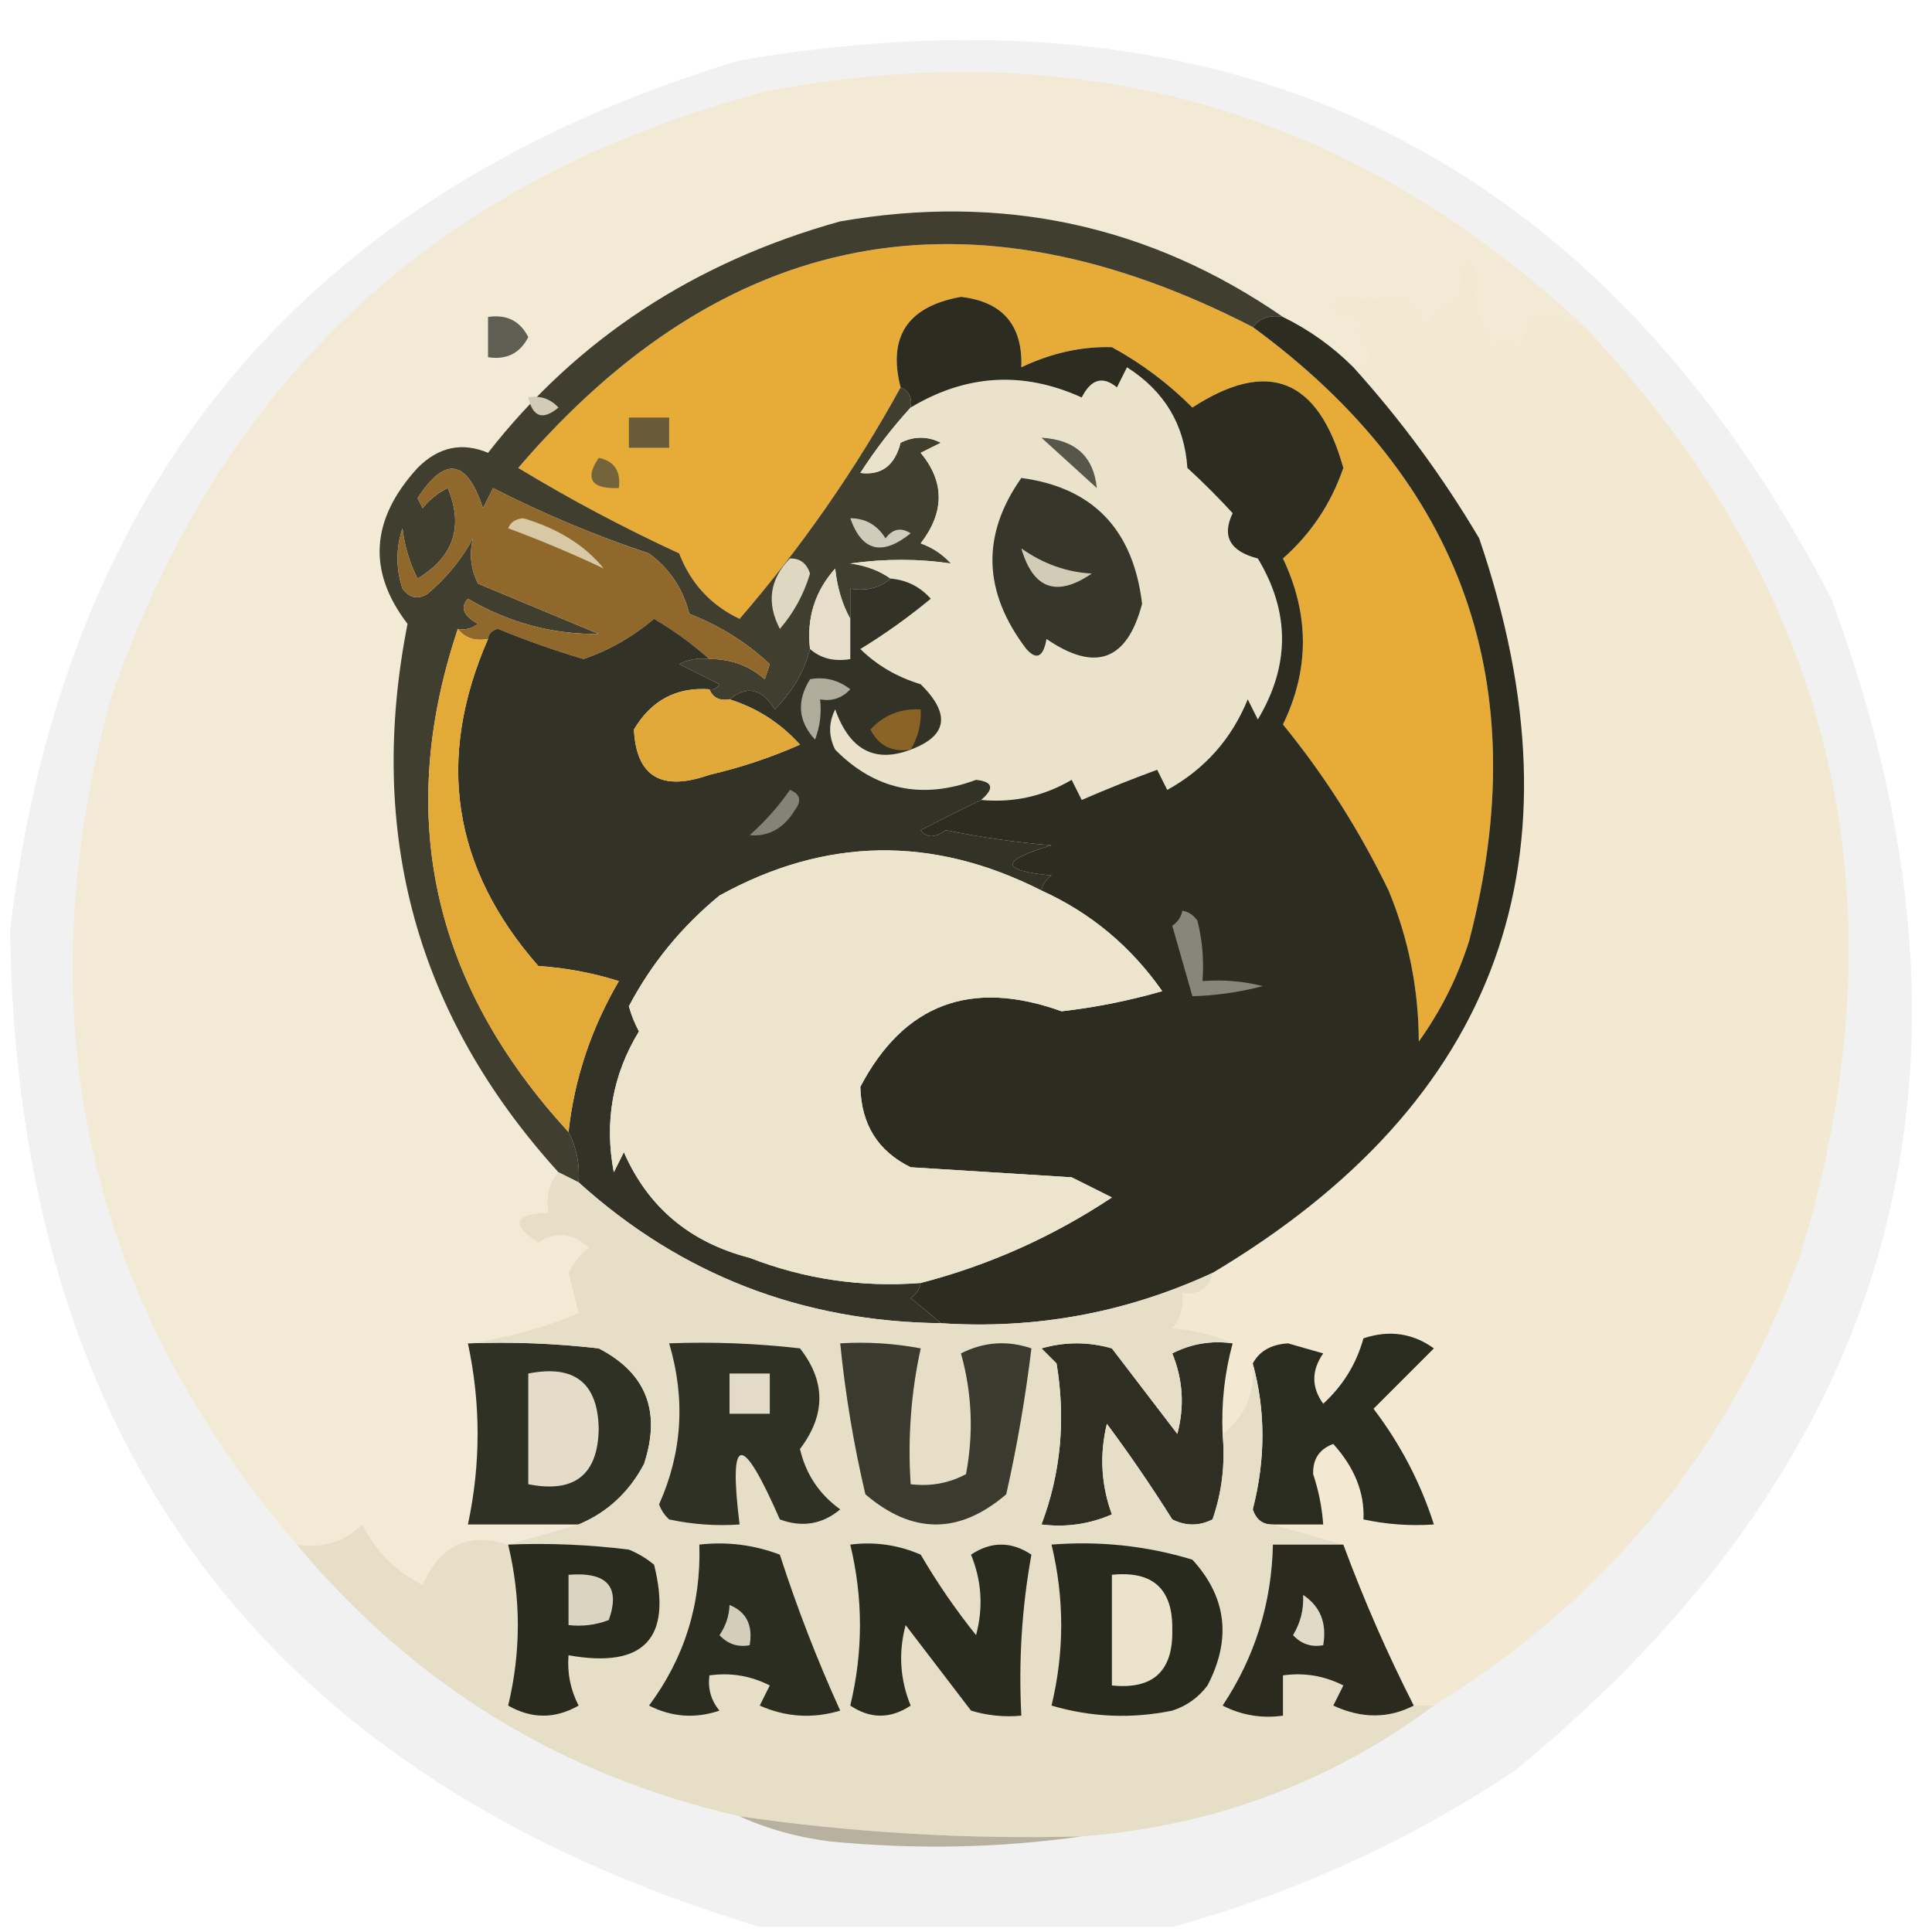 <?xml version="1.0" encoding="UTF-8"?>
<svg xmlns="http://www.w3.org/2000/svg" xmlns:xlink="http://www.w3.org/1999/xlink" width="1024px" height="1024px" viewBox="0 0 1024 1024" version="1.1">
<defs>
<filter id="alpha" filterUnits="objectBoundingBox" x="0%" y="0%" width="100%" height="100%">
  <feColorMatrix type="matrix" in="SourceGraphic" values="0 0 0 0 1 0 0 0 0 1 0 0 0 0 1 0 0 0 1 0"/>
</filter>
<mask id="mask0">
  <g filter="url(#alpha)">
<rect x="0" y="0" width="1024" height="1024" style="fill:rgb(0%,0%,0%);fill-opacity:0.055;stroke:none;"/>
  </g>
</mask>
<clipPath id="clip1">
  <rect x="0" y="0" width="1024" height="1024"/>
</clipPath>
<g id="surface5" clip-path="url(#clip1)">
<path style=" stroke:none;fill-rule:evenodd;fill:rgb(0.392%,0.392%,0.392%);fill-opacity:1;" d="M 621.332 1021.332 C 548.441 1021.332 475.555 1021.332 402.668 1021.332 C 141.73 942.555 9.289 766.555 5.332 493.332 C 33.672 255.219 162.562 101.441 392 32 C 655.129 -12.875 848.02 82.238 970.668 317.332 C 1062.363 564.805 1006.363 771.914 802.668 938.668 C 746.25 976.09 685.809 1003.648 621.332 1021.332 Z M 621.332 1021.332 "/>
</g>
<mask id="mask1">
  <g filter="url(#alpha)">
<rect x="0" y="0" width="1024" height="1024" style="fill:rgb(0%,0%,0%);fill-opacity:0.98;stroke:none;"/>
  </g>
</mask>
<clipPath id="clip2">
  <rect x="0" y="0" width="1024" height="1024"/>
</clipPath>
<g id="surface8" clip-path="url(#clip2)">
<path style=" stroke:none;fill-rule:evenodd;fill:rgb(72.157%,68.627%,61.961%);fill-opacity:1;" d="M 392 962.668 C 452.02 971.375 512.465 974.934 573.332 973.332 C 529.832 979.504 485.391 980.391 440 976 C 422.707 973.836 406.707 969.391 392 962.668 Z M 392 962.668 "/>
</g>
</defs>
<g id="surface1">
<use xlink:href="#surface5" mask="url(#mask0)"/>
<path style=" stroke:none;fill-rule:evenodd;fill:rgb(95.294%,91.373%,82.745%);fill-opacity:1;" d="M 840 173.332 C 972.805 313.652 1011.031 477.207 954.668 664 C 917.445 767.125 852.559 847.125 760 904 C 756.441 904 752.891 904 749.332 904 C 735.309 876.457 722.859 848.016 712 818.668 C 699.559 815.109 687.109 811.559 674.668 808 C 683.559 808 692.441 808 701.332 808 C 700.691 798.938 698.91 790.055 696 781.332 C 695.75 773.332 699.301 768 706.668 765.332 C 717.961 777.867 723.297 791.199 722.668 805.332 C 734.988 807.984 747.43 808.871 760 808 C 752.938 785.887 742.273 765.441 728 746.668 C 738.551 736.117 749.215 725.449 760 714.668 C 748.727 706.57 736.281 704.793 722.668 709.332 C 718.895 722.895 711.785 734.449 701.332 744 C 695.035 735.281 695.035 726.391 701.332 717.332 C 695.109 715.559 688.891 713.777 682.668 712 C 673.703 712.574 667.477 716.133 664 722.668 C 665.211 738.336 659.879 750.777 648 760 C 647.297 743.625 649.07 727.625 653.332 712 C 643.777 707.684 633.109 705.02 621.332 704 C 625.797 698.609 627.574 692.383 626.668 685.332 C 635.621 686.48 640.953 682.922 642.668 674.668 C 794.512 584.098 841.621 454.32 784 285.332 C 764.734 252.766 742.512 222.543 717.332 194.668 C 727.945 192.035 727.945 185.812 717.332 176 C 719.77 173.793 721.551 171.125 722.668 168 C 715.594 169.574 708.484 166.906 701.332 160 C 717.492 158.465 732.609 157.574 746.668 157.332 C 750.863 163.789 754.422 169.125 757.332 173.332 C 757.188 166.461 762.523 161.129 773.332 157.332 C 773.785 148.883 774.672 141.77 776 136 C 784.734 142.426 786.512 149.535 781.332 157.332 C 784.078 166.535 787.637 175.422 792 184 C 796.934 177.918 801.383 177.918 805.332 184 C 807.109 178.668 808.891 173.332 810.668 168 C 819.809 166.426 829.586 168.203 840 173.332 Z M 840 173.332 "/>
<path style=" stroke:none;fill-rule:evenodd;fill:rgb(90.588%,67.451%,21.569%);fill-opacity:1;" d="M 664 173.332 C 775.719 255.117 813.941 363.562 778.668 498.668 C 772.594 517.934 763.703 535.711 752 552 C 751.895 524.145 746.559 497.48 736 472 C 720.535 440.074 701.867 410.738 680 384 C 694.09 354.98 694.09 325.648 680 296 C 694.859 282.895 705.523 266.895 712 248 C 698.742 200.613 672.074 189.945 632 216 C 619.285 203.281 605.066 192.613 589.332 184 C 573.215 183.562 557.215 187.117 541.332 194.668 C 542.133 172.355 531.465 159.914 509.332 157.332 C 481.074 162.406 470.41 178.406 477.332 205.332 C 453.43 248.895 424.984 289.781 392 328 C 376.73 320.727 366.062 309.172 360 293.332 C 330.438 279.68 301.992 264.57 274.668 248 C 383.793 120.762 513.57 95.871 664 173.332 Z M 664 173.332 "/>
<path style=" stroke:none;fill-rule:evenodd;fill:rgb(95.294%,91.765%,83.529%);fill-opacity:1;" d="M 840 173.332 C 829.586 168.203 819.809 166.426 810.668 168 C 808.891 173.332 807.109 178.668 805.332 184 C 801.383 177.918 796.934 177.918 792 184 C 787.637 175.422 784.078 166.535 781.332 157.332 C 786.512 149.535 784.734 142.426 776 136 C 774.672 141.77 773.785 148.883 773.332 157.332 C 762.523 161.129 757.188 166.461 757.332 173.332 C 754.422 169.125 750.863 163.789 746.668 157.332 C 732.609 157.574 717.492 158.465 701.332 160 C 708.484 166.906 715.594 169.574 722.668 168 C 721.551 171.125 719.77 173.793 717.332 176 C 727.945 185.812 727.945 192.035 717.332 194.668 C 706.375 183.707 693.93 174.82 680 168 C 609.543 119.301 531.32 102.41 445.332 117.332 C 367.961 138.871 305.738 179.762 258.668 240 C 244.863 234.188 232.422 236.852 221.332 248 C 196.414 275.246 194.637 302.801 216 330.668 C 194.164 441.613 220.832 538.5 296 621.332 C 291.016 627.031 289.238 634.137 290.668 642.668 C 272.23 643.559 270.453 648.891 285.332 658.668 C 294.527 652.477 303.414 653.359 312 661.332 C 307.43 665.008 303.875 669.449 301.332 674.668 C 303.109 681.777 304.891 688.891 306.668 696 C 287.496 704.004 267.941 709.34 248 712 C 254.848 743.93 254.848 775.93 248 808 C 267.555 808 287.109 808 306.668 808 C 294.223 811.559 281.777 815.109 269.332 818.668 C 248.27 811.852 233.156 818.965 224 840 C 209.777 832.891 199.109 822.223 192 808 C 182.461 817.223 170.902 820.777 157.332 818.668 C 45.504 687.695 12.613 538.363 58.668 370.668 C 116.945 200.559 233.391 93.004 408 48 C 574.191 17.215 718.191 58.992 840 173.332 Z M 840 173.332 "/>
<path style=" stroke:none;fill-rule:evenodd;fill:rgb(37.255%,36.863%,32.157%);fill-opacity:1;" d="M 258.668 168 C 268.516 166.52 275.625 170.074 280 178.668 C 275.625 187.258 268.516 190.816 258.668 189.332 C 258.668 182.223 258.668 175.109 258.668 168 Z M 258.668 168 "/>
<path style=" stroke:none;fill-rule:evenodd;fill:rgb(25.098%,24.314%,18.039%);fill-opacity:1;" d="M 680 168 C 673.113 166.734 667.781 168.512 664 173.332 C 513.57 95.871 383.793 120.762 274.668 248 C 301.992 264.57 330.438 279.68 360 293.332 C 366.062 309.172 376.73 320.727 392 328 C 424.984 289.781 453.43 248.895 477.332 205.332 C 481.805 207.156 483.582 210.711 482.668 216 C 472.887 226.695 463.996 238.25 456 250.668 C 467.148 252.094 474.258 246.762 477.332 234.668 C 484.445 231.109 491.555 231.109 498.668 234.668 C 495.109 236.445 491.555 238.223 488 240 C 500.719 255.387 500.719 271.387 488 288 C 494.25 290.234 499.586 293.789 504 298.668 C 486.613 296.098 468.836 296.098 450.668 298.668 C 458.977 299.785 466.09 302.453 472 306.668 C 466.305 311.652 459.195 313.43 450.668 312 C 450.668 317.332 450.668 322.668 450.668 328 C 446.391 320.258 443.723 311.367 442.668 301.332 C 431.879 313.438 427.434 327.656 429.332 344 C 426.219 355.961 419.996 366.629 410.668 376 C 403.895 364.914 395.895 363.137 386.668 370.668 C 381.379 371.582 377.824 369.805 376 365.332 C 378.336 365.684 380.113 364.793 381.332 362.668 C 374.223 359.109 367.109 355.555 360 352 C 365.055 349.426 370.391 348.535 376 349.332 C 387.105 349.184 396.883 352.738 405.332 360 C 406.223 357.332 407.109 354.668 408 352 C 395.73 340.504 381.508 331.613 365.332 325.332 C 362.109 312.172 355 301.508 344 293.332 C 315.488 283.836 287.93 272.281 261.332 258.668 C 259.555 262.223 257.777 265.777 256 269.332 C 247.441 243.363 235.887 241.586 221.332 264 C 222.223 265.777 223.109 267.555 224 269.332 C 227.676 264.766 232.121 261.211 237.332 258.668 C 245.812 279.086 240.477 295.086 221.332 306.668 C 217.078 298.254 214.41 289.363 213.332 280 C 209.777 290.668 209.777 301.332 213.332 312 C 217.16 317.07 221.605 317.957 226.668 314.668 C 236.582 306.359 244.582 296.582 250.668 285.332 C 248.645 293.734 249.535 301.734 253.332 309.332 C 274.668 318.223 296 327.109 317.332 336 C 292.887 336.309 269.777 330.09 248 317.332 C 243.77 321.895 245.547 326.34 253.332 330.668 C 250.164 333.145 246.609 334.031 242.668 333.332 C 209.465 432.438 229.02 521.328 301.332 600 C 305.605 608.223 307.383 617.109 306.668 626.668 C 303.109 624.891 299.555 623.109 296 621.332 C 220.832 538.5 194.164 441.613 216 330.668 C 194.637 302.801 196.414 275.246 221.332 248 C 232.422 236.852 244.863 234.188 258.668 240 C 305.738 179.762 367.961 138.871 445.332 117.332 C 531.32 102.41 609.543 119.301 680 168 Z M 680 168 "/>
<path style=" stroke:none;fill-rule:evenodd;fill:rgb(92.157%,88.627%,79.608%);fill-opacity:1;" d="M 520 424 C 527.199 417.867 526.312 414.312 517.332 413.332 C 488.633 423.996 463.742 418.664 442.668 397.332 C 439.109 390.223 439.109 383.109 442.668 376 C 450.312 397.48 463.645 404.594 482.668 397.332 C 502.207 390.043 503.984 378.488 488 362.668 C 475.48 358.871 464.812 352.648 456 344 C 468.98 336.078 481.422 327.191 493.332 317.332 C 487.59 310.906 480.48 307.352 472 306.668 C 466.09 302.453 458.977 299.785 450.668 298.668 C 468.836 296.098 486.613 296.098 504 298.668 C 499.586 293.789 494.25 290.234 488 288 C 500.719 271.387 500.719 255.387 488 240 C 491.555 238.223 495.109 236.445 498.668 234.668 C 491.555 231.109 484.445 231.109 477.332 234.668 C 474.258 246.762 467.148 252.094 456 250.668 C 463.996 238.25 472.887 226.695 482.668 216 C 512.09 198.344 542.309 196.566 573.332 210.668 C 578.281 200.883 584.5 199.102 592 205.332 C 593.777 201.777 595.559 198.223 597.332 194.668 C 617.141 207.277 627.809 225.055 629.332 248 C 637.703 255.668 645.703 263.668 653.332 272 C 647.461 284.227 651.902 292.227 666.668 296 C 683.777 324.332 683.777 352.777 666.668 381.332 C 664.891 377.777 663.109 374.223 661.332 370.668 C 652.746 391.699 638.523 407.699 618.668 418.668 C 616.891 415.109 615.109 411.555 613.332 408 C 600.156 412.805 586.82 418.141 573.332 424 C 571.559 420.445 569.777 416.891 568 413.332 C 553.195 422.027 537.195 425.582 520 424 Z M 520 424 "/>
<path style=" stroke:none;fill-rule:evenodd;fill:rgb(81.961%,79.608%,72.157%);fill-opacity:1;" d="M 280 210.668 C 286.266 209.5 291.602 211.277 296 216 C 287.723 222.922 282.391 221.145 280 210.668 Z M 280 210.668 "/>
<path style=" stroke:none;fill-rule:evenodd;fill:rgb(40.784%,35.686%,22.745%);fill-opacity:1;" d="M 333.332 221.332 C 340.445 221.332 347.555 221.332 354.668 221.332 C 354.668 226.668 354.668 232 354.668 237.332 C 347.555 237.332 340.445 237.332 333.332 237.332 C 333.332 232 333.332 226.668 333.332 221.332 Z M 333.332 221.332 "/>
<path style=" stroke:none;fill-rule:evenodd;fill:rgb(34.118%,33.725%,29.02%);fill-opacity:1;" d="M 552 232 C 569.914 233.055 579.691 241.945 581.332 258.668 C 571.008 249.309 561.227 240.422 552 232 Z M 552 232 "/>
<path style=" stroke:none;fill-rule:evenodd;fill:rgb(45.49%,38.824%,23.137%);fill-opacity:1;" d="M 317.332 242.668 C 325.59 244.379 329.145 249.715 328 258.668 C 313.348 259.191 309.789 253.859 317.332 242.668 Z M 317.332 242.668 "/>
<path style=" stroke:none;fill-rule:evenodd;fill:rgb(21.176%,21.569%,16.471%);fill-opacity:1;" d="M 541.332 253.332 C 579.297 258.422 600.629 280.645 605.332 320 C 597.434 350.203 580.551 356.426 554.668 338.668 C 552.977 348.27 549.418 350.047 544 344 C 520.945 313.73 520.055 283.508 541.332 253.332 Z M 541.332 253.332 "/>
<path style=" stroke:none;fill-rule:evenodd;fill:rgb(56.471%,40.784%,16.863%);fill-opacity:1;" d="M 376 349.332 C 367.137 341.414 357.359 334.305 346.668 328 C 335.445 337.488 323 344.598 309.332 349.332 C 294 344.785 278.891 339.453 264 333.332 C 260.766 333.992 258.988 335.77 258.668 338.668 C 251.781 339.934 246.449 338.156 242.668 333.332 C 246.609 334.031 250.164 333.145 253.332 330.668 C 245.547 326.34 243.77 321.895 248 317.332 C 269.777 330.09 292.887 336.309 317.332 336 C 296 327.109 274.668 318.223 253.332 309.332 C 249.535 301.734 248.645 293.734 250.668 285.332 C 244.582 296.582 236.582 306.359 226.668 314.668 C 221.605 317.957 217.16 317.07 213.332 312 C 209.777 301.332 209.777 290.668 213.332 280 C 214.41 289.363 217.078 298.254 221.332 306.668 C 240.477 295.086 245.812 279.086 237.332 258.668 C 232.121 261.211 227.676 264.766 224 269.332 C 223.109 267.555 222.223 265.777 221.332 264 C 235.887 241.586 247.441 243.363 256 269.332 C 257.777 265.777 259.555 262.223 261.332 258.668 C 287.93 272.281 315.488 283.836 344 293.332 C 355 301.508 362.109 312.172 365.332 325.332 C 381.508 331.613 395.73 340.504 408 352 C 407.109 354.668 406.223 357.332 405.332 360 C 396.883 352.738 387.105 349.184 376 349.332 Z M 376 349.332 "/>
<path style=" stroke:none;fill-rule:evenodd;fill:rgb(81.569%,79.608%,72.941%);fill-opacity:1;" d="M 450.668 274.668 C 458.758 274.723 464.98 278.277 469.332 285.332 C 473.16 280.262 477.605 279.375 482.668 282.668 C 467.5 294.879 456.832 292.211 450.668 274.668 Z M 450.668 274.668 "/>
<path style=" stroke:none;fill-rule:evenodd;fill:rgb(85.098%,78.431%,65.098%);fill-opacity:1;" d="M 269.332 280 C 270.586 276.816 273.254 275.039 277.332 274.668 C 295.824 280.156 310.047 289.047 320 301.332 C 303.387 293.469 286.496 286.355 269.332 280 Z M 269.332 280 "/>
<path style=" stroke:none;fill-rule:evenodd;fill:rgb(82.353%,80%,71.765%);fill-opacity:1;" d="M 541.332 290.668 C 552.863 298.824 565.309 303.27 578.668 304 C 560.055 316.684 547.609 312.238 541.332 290.668 Z M 541.332 290.668 "/>
<path style=" stroke:none;fill-rule:evenodd;fill:rgb(87.059%,84.314%,76.078%);fill-opacity:1;" d="M 418.668 296 C 423.984 295.84 427.539 298.508 429.332 304 C 426.07 314.973 420.738 324.754 413.332 333.332 C 406.156 319.469 407.934 307.023 418.668 296 Z M 418.668 296 "/>
<path style=" stroke:none;fill-rule:evenodd;fill:rgb(90.196%,87.059%,78.431%);fill-opacity:1;" d="M 450.668 328 C 450.668 335.109 450.668 342.223 450.668 349.332 C 442.137 350.762 435.027 348.984 429.332 344 C 427.434 327.656 431.879 313.438 442.668 301.332 C 443.723 311.367 446.391 320.258 450.668 328 Z M 450.668 328 "/>
<path style=" stroke:none;fill-rule:evenodd;fill:rgb(19.608%,20%,14.902%);fill-opacity:1;" d="M 472 306.668 C 480.48 307.352 487.59 310.906 493.332 317.332 C 481.422 327.191 468.98 336.078 456 344 C 464.812 352.648 475.48 358.871 488 362.668 C 503.984 378.488 502.207 390.043 482.668 397.332 C 463.645 404.594 450.312 397.48 442.668 376 C 439.109 383.109 439.109 390.223 442.668 397.332 C 463.742 418.664 488.633 423.996 517.332 413.332 C 526.312 414.312 527.199 417.867 520 424 C 509.484 429.07 498.816 434.406 488 440 C 491.016 444.219 495.461 444.219 501.332 440 C 519.789 443.828 538.457 446.496 557.332 448 C 529.988 456.137 529.988 461.473 557.332 464 C 554.367 466.039 552.594 468.707 552 472 C 494.391 442.758 437.504 443.645 381.332 474.668 C 361.227 491.184 345.227 510.742 333.332 533.332 C 334.59 537.988 336.367 542.438 338.668 546.668 C 324.676 569.617 320.23 594.508 325.332 621.332 C 327.109 617.777 328.891 614.223 330.668 610.668 C 343.43 639.828 365.648 658.496 397.332 666.668 C 426.418 677.961 456.637 682.41 488 680 C 487.41 683.289 485.633 685.957 482.668 688 C 488.379 692.543 493.711 696.988 498.668 701.332 C 424.723 700.414 360.723 675.531 306.668 626.668 C 307.383 617.109 305.605 608.223 301.332 600 C 304.395 571.895 313.285 545.227 328 520 C 314.094 515.637 299.875 512.969 285.332 512 C 239.734 460.074 230.848 402.297 258.668 338.668 C 258.988 335.77 260.766 333.992 264 333.332 C 278.891 339.453 294 344.785 309.332 349.332 C 323 344.598 335.445 337.488 346.668 328 C 357.359 334.305 367.137 341.414 376 349.332 C 370.391 348.535 365.055 349.426 360 352 C 367.109 355.555 374.223 359.109 381.332 362.668 C 380.113 364.793 378.336 365.684 376 365.332 C 358.484 364.102 345.148 371.215 336 386.668 C 337.234 411.652 350.566 419.652 376 410.668 C 392.504 406.859 408.504 401.527 424 394.668 C 413.695 383.246 401.25 375.246 386.668 370.668 C 395.895 363.137 403.895 364.914 410.668 376 C 419.996 366.629 426.219 355.961 429.332 344 C 435.027 348.984 442.137 350.762 450.668 349.332 C 450.668 342.223 450.668 335.109 450.668 328 C 450.668 322.668 450.668 317.332 450.668 312 C 459.195 313.43 466.305 311.652 472 306.668 Z M 472 306.668 "/>
<path style=" stroke:none;fill-rule:evenodd;fill:rgb(87.843%,66.275%,22.745%);fill-opacity:1;" d="M 376 365.332 C 377.824 369.805 381.379 371.582 386.668 370.668 C 401.25 375.246 413.695 383.246 424 394.668 C 408.504 401.527 392.504 406.859 376 410.668 C 350.566 419.652 337.234 411.652 336 386.668 C 345.148 371.215 358.484 364.102 376 365.332 Z M 376 365.332 "/>
<path style=" stroke:none;fill-rule:evenodd;fill:rgb(68.627%,67.451%,61.176%);fill-opacity:1;" d="M 429.332 360 C 437.215 358.602 444.328 360.379 450.668 365.332 C 446.266 370.059 440.934 371.836 434.668 370.668 C 435.504 377.992 434.613 385.102 432 392 C 422.996 382.297 422.105 371.629 429.332 360 Z M 429.332 360 "/>
<path style=" stroke:none;fill-rule:evenodd;fill:rgb(17.255%,17.647%,12.549%);fill-opacity:1;" d="M 664 173.332 C 667.781 168.512 673.113 166.734 680 168 C 693.93 174.82 706.375 183.707 717.332 194.668 C 742.512 222.543 764.734 252.766 784 285.332 C 841.621 454.32 794.512 584.098 642.668 674.668 C 597.113 695.75 549.113 704.641 498.668 701.332 C 493.711 696.988 488.379 692.543 482.668 688 C 485.633 685.957 487.41 683.289 488 680 C 524.258 670.574 558.031 655.465 589.332 634.668 C 582.223 631.109 575.109 627.559 568 624 C 539.559 622.223 511.109 620.441 482.668 618.668 C 465.328 610.188 456.441 595.961 456 576 C 479.086 532.078 514.641 518.746 562.668 536 C 580.758 533.926 598.535 530.367 616 525.332 C 599.367 501.562 578.031 483.785 552 472 C 552.594 468.707 554.367 466.039 557.332 464 C 529.988 461.473 529.988 456.137 557.332 448 C 538.457 446.496 519.789 443.828 501.332 440 C 495.461 444.219 491.016 444.219 488 440 C 498.816 434.406 509.484 429.07 520 424 C 537.195 425.582 553.195 422.027 568 413.332 C 569.777 416.891 571.559 420.445 573.332 424 C 586.82 418.141 600.156 412.805 613.332 408 C 615.109 411.555 616.891 415.109 618.668 418.668 C 638.523 407.699 652.746 391.699 661.332 370.668 C 663.109 374.223 664.891 377.777 666.668 381.332 C 683.777 352.777 683.777 324.332 666.668 296 C 651.902 292.227 647.461 284.227 653.332 272 C 645.703 263.668 637.703 255.668 629.332 248 C 627.809 225.055 617.141 207.277 597.332 194.668 C 595.559 198.223 593.777 201.777 592 205.332 C 584.5 199.102 578.281 200.883 573.332 210.668 C 542.309 196.566 512.09 198.344 482.668 216 C 483.582 210.711 481.805 207.156 477.332 205.332 C 470.41 178.406 481.074 162.406 509.332 157.332 C 531.465 159.914 542.133 172.355 541.332 194.668 C 557.215 187.117 573.215 183.562 589.332 184 C 605.066 192.613 619.285 203.281 632 216 C 672.074 189.945 698.742 200.613 712 248 C 705.523 266.895 694.859 282.895 680 296 C 694.09 325.648 694.09 354.98 680 384 C 701.867 410.738 720.535 440.074 736 472 C 746.559 497.48 751.895 524.145 752 552 C 763.703 535.711 772.594 517.934 778.668 498.668 C 813.941 363.562 775.719 255.117 664 173.332 Z M 664 173.332 "/>
<path style=" stroke:none;fill-rule:evenodd;fill:rgb(54.51%,38.824%,14.902%);fill-opacity:1;" d="M 482.668 397.332 C 472.82 398.816 465.707 395.258 461.332 386.668 C 468.531 378.934 477.422 375.379 488 376 C 488.359 383.781 486.582 390.891 482.668 397.332 Z M 482.668 397.332 "/>
<path style=" stroke:none;fill-rule:evenodd;fill:rgb(51.765%,51.765%,46.275%);fill-opacity:1;" d="M 418.668 418.668 C 424.133 420.781 425.023 424.336 421.332 429.332 C 415.395 439.09 407.395 443.535 397.332 442.668 C 405.555 435.355 412.664 427.355 418.668 418.668 Z M 418.668 418.668 "/>
<path style=" stroke:none;fill-rule:evenodd;fill:rgb(92.941%,89.412%,80.392%);fill-opacity:1;" d="M 552 472 C 578.031 483.785 599.367 501.562 616 525.332 C 598.535 530.367 580.758 533.926 562.668 536 C 514.641 518.746 479.086 532.078 456 576 C 456.441 595.961 465.328 610.188 482.668 618.668 C 511.109 620.441 539.559 622.223 568 624 C 575.109 627.559 582.223 631.109 589.332 634.668 C 558.031 655.465 524.258 670.574 488 680 C 456.637 682.41 426.418 677.961 397.332 666.668 C 365.648 658.496 343.43 639.828 330.668 610.668 C 328.891 614.223 327.109 617.777 325.332 621.332 C 320.23 594.508 324.676 569.617 338.668 546.668 C 336.367 542.438 334.59 537.988 333.332 533.332 C 345.227 510.742 361.227 491.184 381.332 474.668 C 437.504 443.645 494.391 442.758 552 472 Z M 552 472 "/>
<path style=" stroke:none;fill-rule:evenodd;fill:rgb(53.333%,52.549%,47.059%);fill-opacity:1;" d="M 626.668 482.668 C 629.957 483.258 632.625 485.035 634.668 488 C 637.309 498.52 638.199 509.188 637.332 520 C 648.145 519.137 658.812 520.023 669.332 522.668 C 656.645 525.941 644.203 527.719 632 528 C 628.441 515.555 624.891 503.109 621.332 490.668 C 624.297 488.625 626.074 485.961 626.668 482.668 Z M 626.668 482.668 "/>
<path style=" stroke:none;fill-rule:evenodd;fill:rgb(89.412%,66.667%,21.569%);fill-opacity:1;" d="M 242.668 333.332 C 246.449 338.156 251.781 339.934 258.668 338.668 C 230.848 402.297 239.734 460.074 285.332 512 C 299.875 512.969 314.094 515.637 328 520 C 313.285 545.227 304.395 571.895 301.332 600 C 229.02 521.328 209.465 432.438 242.668 333.332 Z M 242.668 333.332 "/>
<path style=" stroke:none;fill-rule:evenodd;fill:rgb(18.824%,19.216%,14.51%);fill-opacity:1;" d="M 248 712 C 271.18 711.113 294.289 712.004 317.332 714.668 C 342.527 727.652 350.527 748.102 341.332 776 C 333.367 791.008 321.812 801.676 306.668 808 C 287.109 808 267.555 808 248 808 C 254.848 775.93 254.848 743.93 248 712 Z M 248 712 "/>
<path style=" stroke:none;fill-rule:evenodd;fill:rgb(18.039%,18.431%,13.333%);fill-opacity:1;" d="M 653.332 712 C 649.07 727.625 647.297 743.625 648 760 C 649.477 775.723 647.703 790.832 642.668 805.332 C 635.559 808.891 628.441 808.891 621.332 805.332 C 610.438 787.984 598.879 771.094 586.668 754.668 C 582.715 770.996 583.602 786.996 589.332 802.668 C 577.371 807.863 564.93 809.645 552 808 C 562.273 780.777 564.938 752.332 560 722.668 C 557.332 720 554.668 717.332 552 714.668 C 564.441 711.109 576.891 711.109 589.332 714.668 C 600.891 729.777 612.441 744.891 624 760 C 627.883 745.441 626.996 731.215 621.332 717.332 C 631.445 712.18 642.113 710.406 653.332 712 Z M 653.332 712 "/>
<path style=" stroke:none;fill-rule:evenodd;fill:rgb(16.471%,17.255%,12.157%);fill-opacity:1;" d="M 674.668 808 C 669.348 808.16 665.793 805.492 664 800 C 670.816 773.461 670.816 747.68 664 722.668 C 667.477 716.133 673.703 712.574 682.668 712 C 688.891 713.777 695.109 715.559 701.332 717.332 C 695.035 726.391 695.035 735.281 701.332 744 C 711.785 734.449 718.895 722.895 722.668 709.332 C 736.281 704.793 748.727 706.57 760 714.668 C 749.215 725.449 738.551 736.117 728 746.668 C 742.273 765.441 752.938 785.887 760 808 C 747.43 808.871 734.988 807.984 722.668 805.332 C 723.297 791.199 717.961 777.867 706.668 765.332 C 699.301 768 695.75 773.332 696 781.332 C 698.91 790.055 700.691 798.938 701.332 808 C 692.441 808 683.559 808 674.668 808 Z M 674.668 808 "/>
<path style=" stroke:none;fill-rule:evenodd;fill:rgb(89.804%,86.275%,78.039%);fill-opacity:1;" d="M 280 728 C 304.453 723.156 316.895 732.934 317.332 757.332 C 316.895 781.734 304.453 791.508 280 786.668 C 280 767.109 280 747.559 280 728 Z M 280 728 "/>
<path style=" stroke:none;fill-rule:evenodd;fill:rgb(90.588%,87.059%,78.039%);fill-opacity:1;" d="M 296 621.332 C 299.555 623.109 303.109 624.891 306.668 626.668 C 360.723 675.531 424.723 700.414 498.668 701.332 C 549.113 704.641 597.113 695.75 642.668 674.668 C 640.953 682.922 635.621 686.48 626.668 685.332 C 627.574 692.383 625.797 698.609 621.332 704 C 633.109 705.02 643.777 707.684 653.332 712 C 642.113 710.406 631.445 712.18 621.332 717.332 C 626.996 731.215 627.883 745.441 624 760 C 612.441 744.891 600.891 729.777 589.332 714.668 C 576.891 711.109 564.441 711.109 552 714.668 C 554.668 717.332 557.332 720 560 722.668 C 564.938 752.332 562.273 780.777 552 808 C 564.93 809.645 577.371 807.863 589.332 802.668 C 583.602 786.996 582.715 770.996 586.668 754.668 C 598.879 771.094 610.438 787.984 621.332 805.332 C 628.441 808.891 635.559 808.891 642.668 805.332 C 647.703 790.832 649.477 775.723 648 760 C 659.879 750.777 665.211 738.336 664 722.668 C 670.816 747.68 670.816 773.461 664 800 C 665.793 805.492 669.348 808.16 674.668 808 C 687.109 811.559 699.559 815.109 712 818.668 C 699.559 818.668 687.109 818.668 674.668 818.668 C 674 849.82 665.109 878.262 648 904 C 658.113 909.152 668.777 910.93 680 909.332 C 680 902.223 680 895.109 680 888 C 691.223 886.406 701.887 888.18 712 893.332 C 710.223 896.891 708.441 900.441 706.668 904 C 721.648 910.934 735.871 910.934 749.332 904 C 752.891 904 756.441 904 760 904 C 705.055 944.852 642.832 967.969 573.332 973.332 C 512.465 974.934 452.02 971.375 392 962.668 C 297.48 940.996 219.258 892.996 157.332 818.668 C 170.902 820.777 182.461 817.223 192 808 C 199.109 822.223 209.777 832.891 224 840 C 233.156 818.965 248.27 811.852 269.332 818.668 C 281.777 815.109 294.223 811.559 306.668 808 C 321.812 801.676 333.367 791.008 341.332 776 C 350.527 748.102 342.527 727.652 317.332 714.668 C 294.289 712.004 271.18 711.113 248 712 C 267.941 709.34 287.496 704.004 306.668 696 C 304.891 688.891 303.109 681.777 301.332 674.668 C 303.875 669.449 307.43 665.008 312 661.332 C 303.414 653.359 294.527 652.477 285.332 658.668 C 270.453 648.891 272.23 643.559 290.668 642.668 C 289.238 634.137 291.016 627.031 296 621.332 Z M 296 621.332 "/>
<path style=" stroke:none;fill-rule:evenodd;fill:rgb(17.255%,17.647%,12.941%);fill-opacity:1;" d="M 370.668 818.668 C 385.316 816.996 399.539 818.773 413.332 824 C 422.441 852.215 433.105 879.77 445.332 906.668 C 430.789 911.031 416.566 910.145 402.668 904 C 404.445 900.441 406.223 896.891 408 893.332 C 397.887 888.18 387.223 886.406 376 888 C 375.094 895.051 376.871 901.273 381.332 906.668 C 368.523 911.008 356.078 910.117 344 904 C 362.758 878.77 371.648 850.324 370.668 818.668 Z M 370.668 818.668 "/>
<path style=" stroke:none;fill-rule:evenodd;fill:rgb(16.471%,16.863%,12.157%);fill-opacity:1;" d="M 269.332 818.668 C 290.742 817.781 312.074 818.672 333.332 821.332 C 338.219 823.328 342.664 825.996 346.668 829.332 C 356.445 868.449 341.332 884.449 301.332 877.332 C 300.574 886.73 302.352 895.621 306.668 904 C 294.223 911.109 281.777 911.109 269.332 904 C 276.172 875.562 276.172 847.113 269.332 818.668 Z M 269.332 818.668 "/>
<path style=" stroke:none;fill-rule:evenodd;fill:rgb(85.882%,83.137%,75.294%);fill-opacity:1;" d="M 301.332 834.668 C 321.828 833.02 328.938 841.02 322.668 858.668 C 315.77 861.281 308.656 862.172 301.332 861.332 C 301.332 852.441 301.332 843.559 301.332 834.668 Z M 301.332 834.668 "/>
<path style=" stroke:none;fill-rule:evenodd;fill:rgb(22.745%,22.745%,18.039%);fill-opacity:1;" d="M 445.332 712 C 459.664 711.125 473.887 712.016 488 714.668 C 482.844 738.137 481.066 762.137 482.668 786.668 C 493.16 787.941 502.938 786.164 512 781.332 C 516.09 759.691 515.199 738.355 509.332 717.332 C 521.414 711.215 533.855 710.324 546.668 714.668 C 543.535 740.598 539.094 766.379 533.332 792 C 508.445 813.332 483.555 813.332 458.668 792 C 452.473 765.691 448.027 739.023 445.332 712 Z M 445.332 712 "/>
<path style=" stroke:none;fill-rule:evenodd;fill:rgb(18.824%,19.216%,14.51%);fill-opacity:1;" d="M 354.668 712 C 377.848 711.113 400.957 712.004 424 714.668 C 437.711 732.164 437.711 749.945 424 768 C 427.109 781.328 434.223 791.996 445.332 800 C 435.883 807.93 425.215 809.707 413.332 805.332 C 393.121 759.004 386.012 759.895 392 808 C 379.43 808.871 366.984 807.984 354.668 805.332 C 352.227 803.125 350.449 800.457 349.332 797.332 C 361.621 769.863 363.398 741.414 354.668 712 Z M 354.668 712 "/>
<path style=" stroke:none;fill-rule:evenodd;fill:rgb(89.412%,85.882%,77.647%);fill-opacity:1;" d="M 386.668 728 C 393.777 728 400.891 728 408 728 C 408 735.109 408 742.223 408 749.332 C 400.891 749.332 393.777 749.332 386.668 749.332 C 386.668 742.223 386.668 735.109 386.668 728 Z M 386.668 728 "/>
<path style=" stroke:none;fill-rule:evenodd;fill:rgb(15.686%,16.471%,11.373%);fill-opacity:1;" d="M 557.332 818.668 C 582.918 816.645 607.809 819.312 632 826.668 C 650.145 846.5 652.812 868.727 640 893.332 C 635.184 899.738 628.965 904.188 621.332 906.668 C 599.781 911.078 578.449 910.188 557.332 904 C 564.172 875.562 564.172 847.113 557.332 818.668 Z M 557.332 818.668 "/>
<path style=" stroke:none;fill-rule:evenodd;fill:rgb(92.157%,89.02%,80%);fill-opacity:1;" d="M 589.332 834.668 C 611.094 832.434 621.762 842.207 621.332 864 C 621.762 885.793 611.094 895.566 589.332 893.332 C 589.332 873.777 589.332 854.223 589.332 834.668 Z M 589.332 834.668 "/>
<path style=" stroke:none;fill-rule:evenodd;fill:rgb(82.745%,80.392%,72.941%);fill-opacity:1;" d="M 386.668 850.668 C 395.609 854.309 399.164 861.426 397.332 872 C 391.066 873.168 385.734 871.391 381.332 866.668 C 384.68 861.777 386.457 856.441 386.668 850.668 Z M 386.668 850.668 "/>
<path style=" stroke:none;fill-rule:evenodd;fill:rgb(16.471%,16.863%,12.157%);fill-opacity:1;" d="M 450.668 818.668 C 463.594 817.023 476.039 818.805 488 824 C 496.738 838.953 506.516 853.18 517.332 866.668 C 521.219 852.105 520.328 837.883 514.668 824 C 525.332 816.891 536 816.891 546.668 824 C 541.594 852.105 539.812 880.551 541.332 909.332 C 532.27 910.188 523.383 909.301 514.668 906.668 C 503.109 891.559 491.555 876.441 480 861.332 C 476.113 875.895 477.004 890.117 482.668 904 C 472 911.109 461.332 911.109 450.668 904 C 457.504 875.562 457.504 847.113 450.668 818.668 Z M 450.668 818.668 "/>
<path style=" stroke:none;fill-rule:evenodd;fill:rgb(16.471%,16.863%,11.765%);fill-opacity:1;" d="M 712 818.668 C 722.859 848.016 735.309 876.457 749.332 904 C 735.871 910.934 721.648 910.934 706.668 904 C 708.441 900.441 710.223 896.891 712 893.332 C 701.887 888.18 691.223 886.406 680 888 C 680 895.109 680 902.223 680 909.332 C 668.777 910.93 658.113 909.152 648 904 C 665.109 878.262 674 849.82 674.668 818.668 C 687.109 818.668 699.559 818.668 712 818.668 Z M 712 818.668 "/>
<path style=" stroke:none;fill-rule:evenodd;fill:rgb(87.843%,85.49%,77.647%);fill-opacity:1;" d="M 690.668 845.332 C 699.801 851.387 703.359 860.277 701.332 872 C 695.066 873.168 689.734 871.391 685.332 866.668 C 689.312 860.074 691.09 852.961 690.668 845.332 Z M 690.668 845.332 "/>
<use xlink:href="#surface8" mask="url(#mask1)"/>
</g>
</svg>
